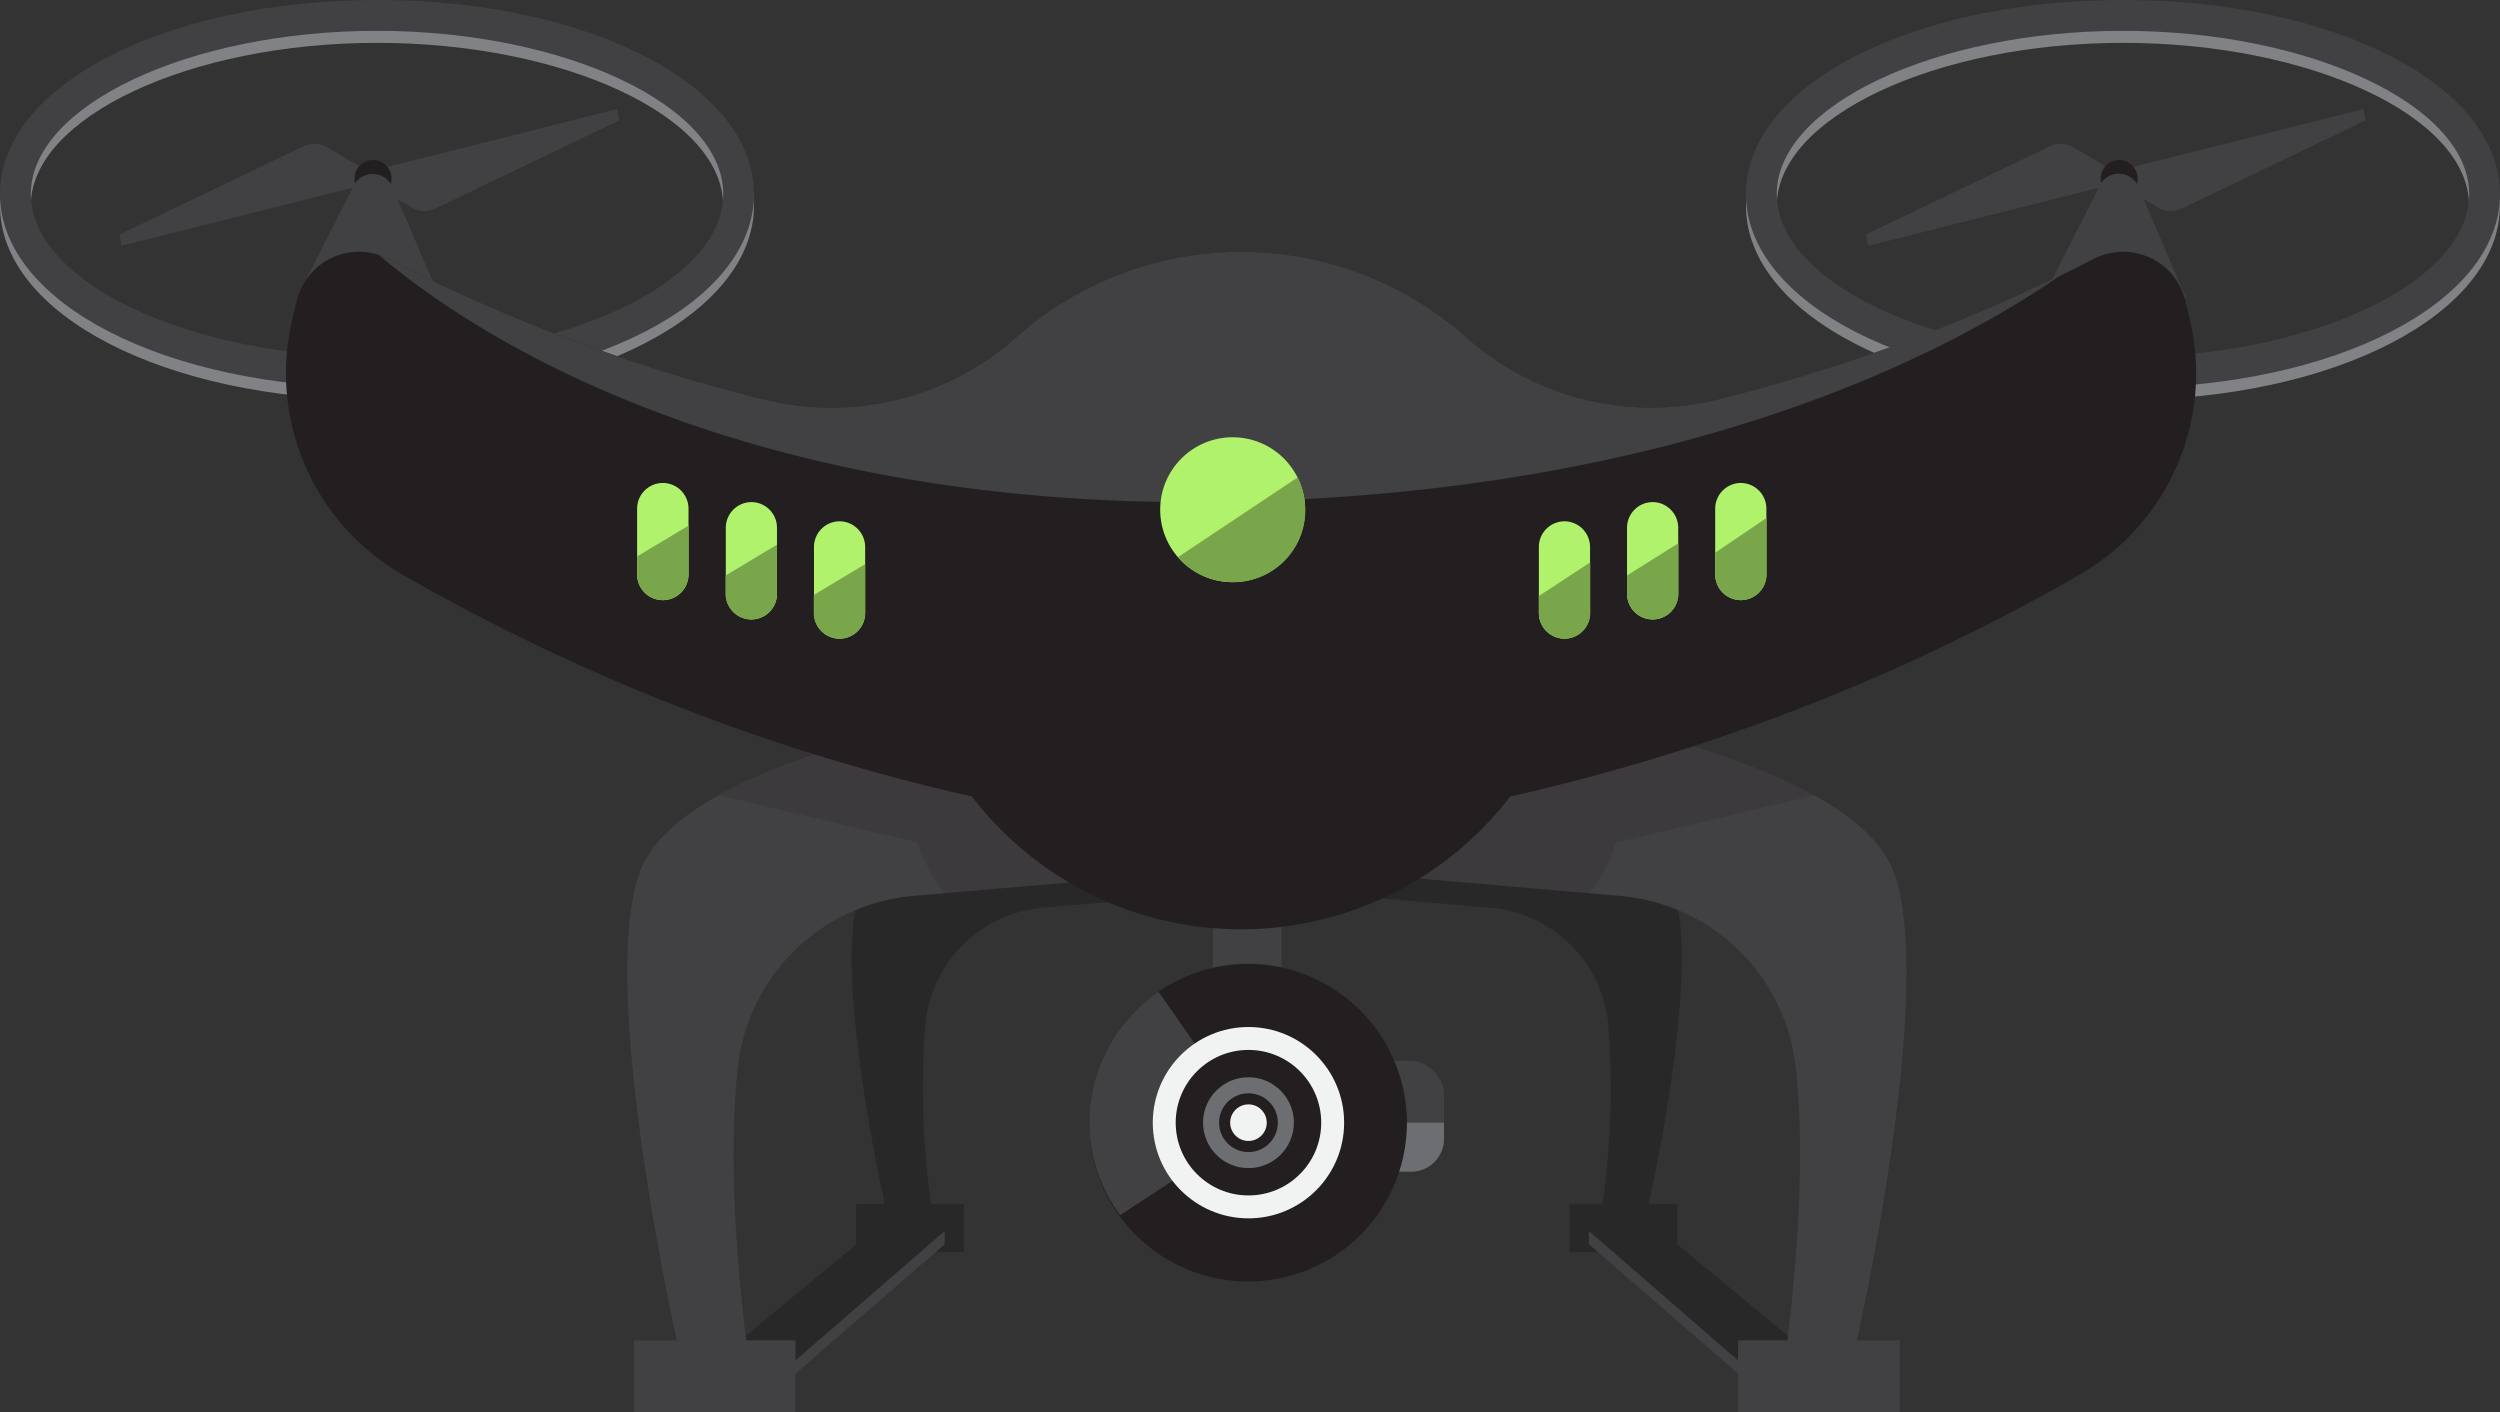 <svg xmlns="http://www.w3.org/2000/svg" viewBox="0 0 243.28 137.43"><rect x="0" y="0" width="243.28" height="137.43" fill="#333333" stroke="none"/><title>Depositphotos_107773518_05</title><g data-name="Layer 2"><path d="M35.84 16.7l24.22-6.09.21 1.1-17.89 8.58a2.47 2.47 0 0 1-2.32-.1l-4.12-2.42z" fill="#414042"/><path d="M36.06 17.83l-24.22 6.09-.21-1.1 17.89-8.58a2.47 2.47 0 0 1 2.32.1L36 16.76z" fill="#414042"/><circle cx="36.3" cy="17.37" r="1.8" transform="rotate(-74.46 36.3 17.37)" fill="#231f20"/><path d="M34.43 18.05l-5.34 10.53 13.72.42-4.64-10.82a2.07 2.07 0 0 0-3.74-.13z" fill="#414042"/><path d="M36.69 38.92C16.11 38.92 0 30.63 0 20S16.11 1.17 36.69 1.17 73.37 9.47 73.37 20 57.26 38.92 36.69 38.92zm0-34.75C18.43 4.17 3 11.44 3 20s15.43 15.92 33.69 15.92S70.37 28.65 70.37 20 54.95 4.17 36.69 4.17z" fill="#808285"/><path d="M36.69 37.75C16.11 37.75 0 29.46 0 18.88S16.11 0 36.69 0s36.68 8.29 36.68 18.88-16.11 18.87-36.68 18.87zm0-34.75C18.43 3 3 10.27 3 18.88s15.43 15.87 33.69 15.87 33.69-7.27 33.69-15.87S54.95 3 36.69 3z" fill="#414042"/><path d="M205.74 16.7L230 10.61l.21 1.1-17.89 8.58a2.47 2.47 0 0 1-2.32-.1l-4.12-2.42z" fill="#414042"/><path d="M206 17.83l-24.22 6.09-.21-1.1 17.89-8.58a2.47 2.47 0 0 1 2.32.1l4.12 2.42z" fill="#414042"/><circle cx="206.2" cy="17.37" r="1.8" transform="rotate(-74.45 206.214 17.357)" fill="#231f20"/><path d="M204.33 18.05L199 28.58l13.72.41-4.63-10.81a2.07 2.07 0 0 0-3.76-.13z" fill="#414042"/><path d="M206.59 38.92C186 38.92 169.9 30.63 169.9 20S186 1.17 206.59 1.17s36.68 8.3 36.68 18.83-16.11 18.92-36.68 18.92zm0-34.75c-18.26 0-33.69 7.27-33.69 15.88s15.43 15.88 33.69 15.88 33.68-7.28 33.68-15.93-15.42-15.83-33.68-15.83z" fill="#808285"/><path d="M206.59 37.75c-20.57 0-36.69-8.29-36.69-18.87S186 0 206.59 0s36.69 8.29 36.69 18.88-16.12 18.87-36.69 18.87zm0-34.75c-18.26 0-33.69 7.27-33.69 15.88s15.43 15.88 33.69 15.88 33.69-7.27 33.69-15.87S224.85 3 206.59 3z" fill="#414042"/><path d="M118.3 86.89l-16.81 1.45a12.55 12.55 0 0 0-11.42 11.14 80.17 80.17 0 0 0 .54 17.71h3.21v4.66h-10.5v-4.7h2.78s-5.27-23.25-2.32-30.54S107 76.22 107 76.22z" fill="#282829"/><path fill="#414042" d="M84.9 121.08h7.03L74.6 136.11h-7.87l18.17-15.03z"/><path fill="#282829" d="M84.9 119.79h7.03L74.6 134.82h-7.87l18.17-15.03z"/><path fill="#414042" d="M91.93 121.08v-1.29l-1.66 1.44.95.07.71-.22z"/><path d="M114.11 85l-25.2 2.18a18.81 18.81 0 0 0-17.11 16.7c-.66 6.16-.62 14.71.81 26.55h4.8v7H61.69v-7h4.17S58 95.52 62.37 84.59 97.24 69 97.24 69z" fill="#414042"/><path d="M97.24 69S80.42 71.59 70 77.4L89.31 82a15.41 15.41 0 0 0 2.6 4.94l22.2-1.94z" fill="#231f20" opacity=".15"/><path d="M128.25 86.89l16.81 1.45a12.55 12.55 0 0 1 11.42 11.14 80.17 80.17 0 0 1-.54 17.71h-3.21v4.66h10.49v-4.7h-2.78s5.27-23.26 2.33-30.55-23.27-10.38-23.27-10.38z" fill="#282829"/><path fill="#414042" d="M161.65 121.08h-7.03l17.32 15.03h7.88l-18.17-15.03z"/><path fill="#282829" d="M161.65 119.79h-7.03l17.32 15.03h7.88l-18.17-15.03z"/><path fill="#414042" d="M154.62 121.08v-1.29l1.65 1.44-.95.07-.7-.22z"/><path d="M132.44 85l25.2 2.18a18.81 18.81 0 0 1 17.11 16.7c.66 6.16.62 14.71-.81 26.55h-4.8v7h15.73v-7h-4.17s7.9-34.87 3.49-45.8S149.3 69 149.3 69z" fill="#414042"/><path d="M149.3 69s16.83 2.57 27.28 8.38L157.24 82a15.41 15.41 0 0 1-2.6 4.94L132.44 85z" fill="#231f20" opacity=".15"/><rect x="131.74" y="103.22" width="8.78" height="10.8" rx="3.2" ry="3.2" fill="#414042"/><path d="M131.74 109.25v1.57a3.21 3.21 0 0 0 3.2 3.2h2.38a3.21 3.21 0 0 0 3.2-3.2v-1.57z" fill="#6d6e71"/><path d="M121.37 103.51a3.35 3.35 0 0 1-3.34-3.34V88.54a3.35 3.35 0 0 1 3.34-3.34 3.35 3.35 0 0 1 3.34 3.34v11.64a3.35 3.35 0 0 1-3.34 3.33z" fill="#414042"/><path d="M213.09 31.05l-.42-1.75a6.23 6.23 0 0 0-8.93-4.1 168.32 168.32 0 0 1-36.4 13.64 27.06 27.06 0 0 1-24.57-5.92 33 33 0 0 0-44 0 27.06 27.06 0 0 1-24.57 5.91A168.31 168.31 0 0 1 37.8 25.2a6.23 6.23 0 0 0-8.93 4.1l-.42 1.75A22.62 22.62 0 0 0 39.31 56a199.29 199.29 0 0 0 55.27 21.51 33 33 0 0 0 52.38 0A199.29 199.29 0 0 0 202.24 56a22.62 22.62 0 0 0 10.85-24.95z" fill="#231f20"/><path d="M81.7 62.15a2.5 2.5 0 0 1-2.49-2.49v-6.44a2.5 2.5 0 0 1 2.49-2.49 2.5 2.5 0 0 1 2.49 2.49v6.43a2.5 2.5 0 0 1-2.49 2.5z" fill="#b1f26d"/><path d="M81.7 62.15a2.5 2.5 0 0 0 2.49-2.49V54.9l-5 3v1.73a2.5 2.5 0 0 0 2.51 2.52z" fill="#79a64b"/><path d="M73.12 60.28a2.5 2.5 0 0 1-2.49-2.49v-6.44a2.5 2.5 0 0 1 2.49-2.49 2.5 2.5 0 0 1 2.49 2.49v6.43a2.5 2.5 0 0 1-2.49 2.5z" fill="#b1f26d"/><path d="M73.12 60.28a2.5 2.5 0 0 0 2.49-2.49V53l-5 3v1.73a2.5 2.5 0 0 0 2.51 2.55z" fill="#79a64b"/><path d="M64.54 58.4A2.5 2.5 0 0 1 62 55.91v-6.43A2.5 2.5 0 0 1 64.54 47 2.5 2.5 0 0 1 67 49.48v6.43a2.5 2.5 0 0 1-2.46 2.49z" fill="#b1f26d"/><path d="M64.54 58.4A2.5 2.5 0 0 0 67 55.91v-4.76l-5 3v1.73a2.5 2.5 0 0 0 2.54 2.52z" fill="#79a64b"/><path d="M152.24 62.15a2.5 2.5 0 0 0 2.49-2.49v-6.44a2.5 2.5 0 0 0-2.49-2.49 2.5 2.5 0 0 0-2.49 2.49v6.43a2.5 2.5 0 0 0 2.49 2.5z" fill="#b1f26d"/><path d="M152.24 62.15a2.5 2.5 0 0 1-2.49-2.49V58l5-3.28v4.89a2.5 2.5 0 0 1-2.51 2.54z" fill="#79a64b"/><path d="M160.82 60.28a2.5 2.5 0 0 0 2.49-2.49v-6.44a2.5 2.5 0 0 0-2.49-2.49 2.5 2.5 0 0 0-2.49 2.49v6.43a2.5 2.5 0 0 0 2.49 2.5z" fill="#b1f26d"/><path d="M160.82 60.28a2.5 2.5 0 0 1-2.49-2.49V56l5-3.14v4.9a2.5 2.5 0 0 1-2.51 2.52z" fill="#79a64b"/><path d="M169.4 58.4a2.5 2.5 0 0 0 2.49-2.49v-6.43A2.5 2.5 0 0 0 169.4 47a2.5 2.5 0 0 0-2.49 2.49v6.43a2.5 2.5 0 0 0 2.49 2.48z" fill="#b1f26d"/><path d="M169.4 58.4a2.5 2.5 0 0 1-2.49-2.49v-2.13l5-3.38v5.51a2.5 2.5 0 0 1-2.51 2.49z" fill="#79a64b"/><path d="M167.35 38.83a27.06 27.06 0 0 1-24.57-5.92 33 33 0 0 0-44 0 27.06 27.06 0 0 1-24.58 5.92A168.31 168.31 0 0 1 37.8 25.2a6.26 6.26 0 0 0-.91-.38c7.78 6.65 33.86 25.08 83.28 24 44.14-.93 69.83-14.75 80.41-22.07a169.85 169.85 0 0 1-33.23 12.08z" fill="#414042"/><path d="M121.46 93.79A15.5 15.5 0 0 0 106 109.25a15.45 15.45 0 0 0 30.91 0 15.5 15.5 0 0 0-15.45-15.46z" fill="#231f20"/><path d="M112.74 96.51a15.46 15.46 0 0 0-6.74 12.74 15.33 15.33 0 0 0 3 9l13-8.49z" fill="#414042"/><circle cx="121.49" cy="109.25" r="9.31" fill="#f1f2f2"/><circle cx="121.49" cy="109.25" r="7.08" fill="#231f20"/><circle cx="121.49" cy="109.25" r="4.42" fill="#6d6e71"/><circle cx="121.49" cy="109.25" r="2.86" fill="#231f20"/><circle cx="121.49" cy="109.25" r="1.78" fill="#f1f2f2"/><circle cx="119.95" cy="49.6" r="7.05" fill="#b1f26d"/><path d="M119.95 56.65a7 7 0 0 0 6.31-10.18l-11.63 7.75a7 7 0 0 0 5.32 2.43z" fill="#79a64b"/></g></svg>